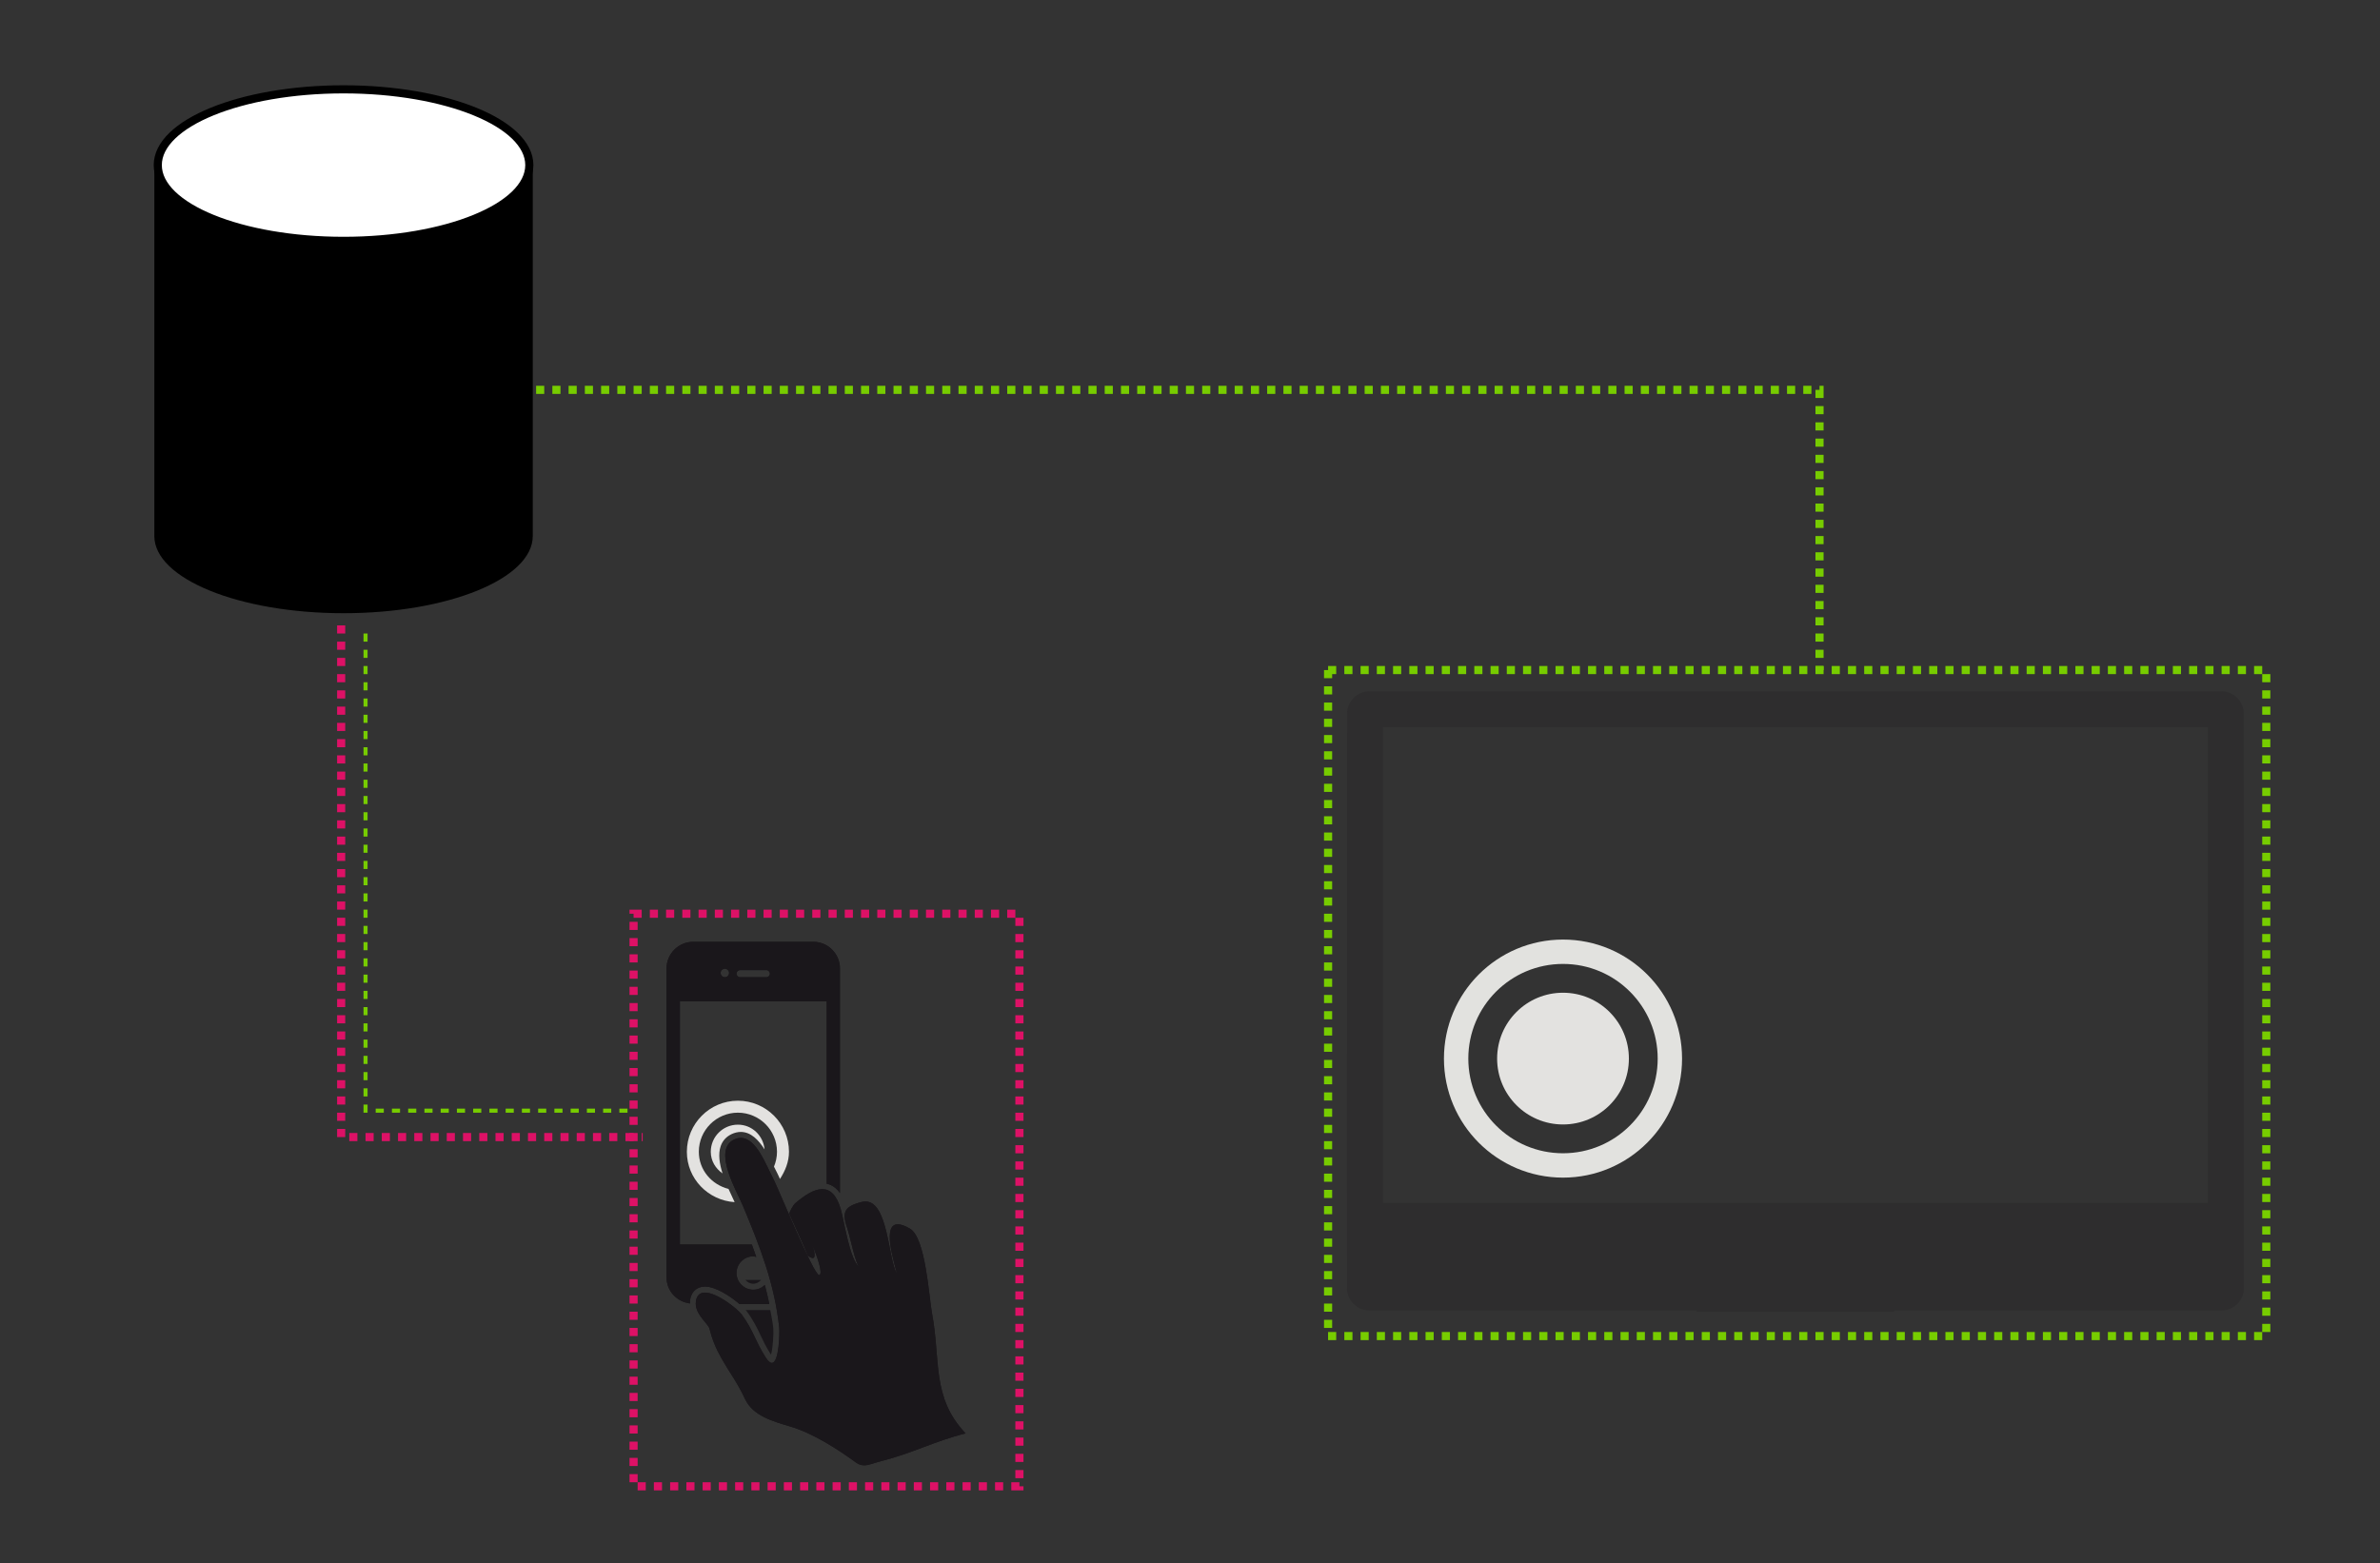 <?xml version="1.0" encoding="UTF-8" standalone="no"?>
<svg width="586px" height="385px" viewBox="0 0 586 385" version="1.1" xmlns="http://www.w3.org/2000/svg" xmlns:xlink="http://www.w3.org/1999/xlink" xmlns:sketch="http://www.bohemiancoding.com/sketch/ns">
    <rect x="0" y="0" width="586" height="385" fill="#333333" stroke="none"/>
    <!-- Generator: Sketch 3.3.1 (12005) - http://www.bohemiancoding.com/sketch -->
    <title>architektur-s3</title>
    <desc>Created with Sketch.</desc>
    <defs></defs>
    <g id="Page-1" stroke="none" stroke-width="1" fill="none" fill-rule="evenodd" sketch:type="MSPage">
        <g id="architektur-s3" sketch:type="MSArtboardGroup">
            <g id="Server" sketch:type="MSLayerGroup" transform="translate(38, 22)">
                <path d="M93.177,110 C93.177,120.493 72.318,129 46.588,129 C20.858,129 0,120.493 0,110 L0,19 L93.177,19 L93.177,110 Z" id="Oval-1-Copy" fill="#000000" sketch:type="MSShapeGroup"></path>
                <ellipse id="Oval-1" stroke="#000000" stroke-width="2" fill="#FFFFFF" sketch:type="MSShapeGroup" cx="46.588" cy="18.655" rx="45.741" ry="18.655"></ellipse>
            </g>
            <path d="M340.487,296.182 L340.487,179.085 L543.658,179.085 L543.658,281.059 L543.658,282.721 L543.658,296.182 L340.487,296.182 Z M417.777,323 L417.777,322.693 L337.176,322.693 C334.121,322.693 331.645,320.217 331.645,317.177 L331.694,175.361 C331.907,172.506 334.264,170.243 337.176,170.243 L546.969,170.243 C549.879,170.243 552.239,172.506 552.436,175.361 L552.461,240.58 L552.461,247.949 L552.473,270.039 L552.473,277.402 L552.485,317.177 C552.485,320.217 550.009,322.693 546.969,322.693 L466.366,322.693 L466.366,323 L417.777,323 Z" id="Fill-29-Copy" opacity="0.2" fill="#1A171B" sketch:type="MSShapeGroup"></path>
            <path d="M448,96 L132,96 L132,165" id="Path-160-Copy" stroke="#77CC00" stroke-width="2" stroke-dasharray="2" sketch:type="MSShapeGroup" transform="translate(290, 130.5) scale(-1, 1) translate(-290, -130.5) "></path>
            <path d="M184.121,179.879 L58.121,179.879 L58.121,254.121" id="Path-160-Copy-3" stroke="#DD1166" stroke-width="2" stroke-dasharray="2" sketch:type="MSShapeGroup" transform="translate(121.121, 217) rotate(-90) translate(-121.121, -217) "></path>
            <path d="M181.25,182.25 L63.75,182.25 L63.75,247.249" id="Path-160-Copy-4" stroke="#77CC00" stroke-dasharray="2" sketch:type="MSShapeGroup" transform="translate(122.5, 214.749) rotate(-90) translate(-122.5, -214.749) "></path>
            <g id="Fill-43-Copy-+-Fill-43-Copy-2-Copy" sketch:type="MSLayerGroup" transform="translate(358, 234)">
                <path d="M26.842,10.456 C17.882,10.456 10.62,17.719 10.62,26.676 C10.62,35.633 17.882,42.896 26.842,42.896 C35.8,42.896 43.062,35.633 43.062,26.676 C43.062,17.719 35.8,10.456 26.842,10.456" id="Fill-43-Copy" fill="#E3E2E0" sketch:type="MSShapeGroup"></path>
                <path d="M26.843,0.364 C12.308,0.364 0.526,12.145 0.526,26.676 C0.526,41.207 12.308,52.988 26.843,52.988 C41.374,52.988 53.155,41.207 53.155,26.676 C53.155,12.145 41.374,0.364 26.843,0.364" id="Fill-43-Copy-2" stroke="#E2E2DF" stroke-width="6" sketch:type="MSShapeGroup"></path>
            </g>
            <g id="Group-Copy" sketch:type="MSLayerGroup" transform="translate(164, 231)">
                <path d="M19.813,91.826 C21.532,94.168 22.428,96.045 23.281,97.858 C23.95,99.262 24.636,100.714 25.754,102.457 C25.778,102.506 25.814,102.551 25.836,102.588 C26.322,100.914 26.507,97.284 26.404,96.103 C26.237,94.548 25.933,93.087 25.66,91.601 L19.591,91.601 C19.636,91.659 19.776,91.778 19.813,91.826" id="Fill-8-Copy" fill="#1A171B" sketch:type="MSShapeGroup"></path>
                <path d="M21.471,85.114 C22.248,85.114 22.91,84.737 23.393,84.181 L19.536,84.181 C20.019,84.737 20.681,85.114 21.471,85.114" id="Fill-13-Copy" fill="#1A171B" sketch:type="MSShapeGroup"></path>
                <path d="M14.473,7.55 C15.048,7.55 15.509,8.009 15.509,8.589 C15.509,9.166 15.048,9.64 14.473,9.64 C13.896,9.64 13.435,9.166 13.435,8.589 C13.435,8.009 13.896,7.55 14.473,7.55 M18.243,7.882 L24.691,7.882 C25.174,7.882 25.563,8.282 25.563,8.765 C25.563,9.251 25.174,9.64 24.691,9.64 L18.243,9.64 C17.736,9.64 17.347,9.251 17.347,8.765 C17.347,8.282 17.736,7.882 18.243,7.882 M5.905,89.97 C5.905,89.757 5.844,89.545 5.881,89.323 C6.139,87.127 7.518,85.821 9.571,85.821 C12.277,85.821 15.922,88.26 18.103,90.134 L25.42,90.134 C25.104,88.542 24.728,86.966 24.315,85.42 C23.573,86.14 22.583,86.586 21.475,86.586 C19.188,86.586 17.347,84.749 17.347,82.474 C17.347,80.211 19.188,78.37 21.475,78.37 C21.736,78.37 21.958,78.48 22.207,78.522 C21.851,77.511 21.508,76.484 21.11,75.457 L3.402,75.457 L3.402,15.59 L39.544,15.59 L39.544,60.489 C40.641,60.726 41.795,61.337 42.809,62.788 L42.809,7.471 C42.809,3.851 39.86,0.914 36.255,0.914 L6.692,0.914 C3.05,0.914 0.113,3.851 0.113,7.471 L0.113,83.567 C0.113,86.917 2.661,89.569 5.905,89.97" id="Fill-39-Copy-3" fill="#1A171B" sketch:type="MSShapeGroup"></path>
                <path d="M26.582,56.312 C26.898,56.986 27.207,57.587 27.466,58.067 C27.584,58.292 27.842,58.884 28.043,59.319 C29.315,57.351 30.26,55.133 30.26,52.621 C30.26,45.693 24.614,40.047 17.682,40.047 C10.751,40.047 5.12,45.693 5.12,52.621 C5.12,59.261 10.338,64.589 16.88,65.023 C16.81,64.868 16.765,64.765 16.68,64.589 C16.279,63.738 15.82,62.772 15.374,61.77 C11.21,60.71 8.063,57.105 8.063,52.621 C8.063,47.306 12.376,42.993 17.682,42.993 C22.985,42.993 27.311,47.306 27.311,52.621 C27.311,53.921 27.028,55.145 26.57,56.275 C26.57,56.287 26.582,56.3 26.582,56.312" id="Fill-135-Copy" fill="#E3E2E0" sketch:type="MSShapeGroup"></path>
                <path d="M16.141,48.267 C16.885,47.924 17.65,47.736 18.391,47.736 C20.915,47.736 22.78,49.74 24.251,52.037 C23.932,48.632 21.162,45.944 17.687,45.944 C13.996,45.944 11.004,48.939 11.004,52.617 C11.004,54.868 12.192,56.754 13.902,57.953 C13.137,55.551 12.784,53.145 13.453,51.214 C13.926,49.88 14.832,48.89 16.141,48.267" id="Fill-136-Copy" fill="#E3E2E0" sketch:type="MSShapeGroup"></path>
                <path d="M13.587,103.383 C15.944,107.519 17.429,109.229 19.458,113.533 C21.423,117.692 26.307,118.992 30.572,120.276 C36.063,121.901 42.114,125.744 46.731,129.127 C47.441,129.644 48.097,129.835 48.772,129.835 C49.962,129.835 51.202,129.246 52.921,128.808 C60.499,126.922 66.161,123.858 73.751,121.971 C65.307,113.084 67.643,103.82 65.499,92.515 C64.709,88.259 63.928,73.841 60.065,71.554 C58.78,70.791 57.79,70.472 57.061,70.472 C53.179,70.472 56.055,79.466 56.809,82.555 C54.713,79.077 54.676,64.859 49.1,64.859 C48.796,64.859 48.501,64.896 48.17,64.978 C43.55,66.132 43.313,67.76 44.705,71.757 C45.273,73.431 46.639,80.232 47.569,81.021 L47.581,81.021 L47.569,81.021 C45.175,79.053 43.894,69.777 43.01,66.758 C41.983,63.177 40.355,61.819 38.457,61.819 C36.464,61.819 34.144,63.295 31.832,65.272 C31.234,65.804 30.289,67.535 30.371,67.96 C31.717,70.992 34.226,76.389 34.9,78.157 C35.438,78.607 35.842,78.792 36.112,78.792 C36.829,78.792 36.631,77.379 36.088,75.706 C37.336,78.804 38.621,82.555 37.761,82.977 C37.737,82.989 37.713,82.989 37.7,82.989 C36.291,82.989 27.483,61.193 26.164,58.778 C24.676,56.069 22.273,49.208 18.395,49.208 C17.875,49.208 17.323,49.338 16.77,49.596 C11.336,52.19 17.499,62.49 18.984,66.077 C23.157,76.095 26.717,85.134 27.859,95.959 C27.978,97.101 27.835,104.607 26.046,104.607 C25.621,104.607 25.126,104.206 24.515,103.252 C21.894,99.139 21.566,96.725 18.632,92.703 C17.654,91.361 12.596,87.293 9.568,87.293 C8.411,87.293 7.527,87.904 7.339,89.499 C6.947,92.339 9.99,94.659 10.625,95.977 C11.299,98.681 12.22,100.989 13.587,103.383" id="Fill-137-Copy-3" fill="#1A171B" sketch:type="MSShapeGroup"></path>
                <path d="M14.473,7.55 C15.048,7.55 15.509,8.009 15.509,8.589 C15.509,9.166 15.048,9.64 14.473,9.64 C13.896,9.64 13.435,9.166 13.435,8.589 C13.435,8.009 13.896,7.55 14.473,7.55 M18.243,7.882 L24.691,7.882 C25.174,7.882 25.563,8.282 25.563,8.765 C25.563,9.251 25.174,9.64 24.691,9.64 L18.243,9.64 C17.736,9.64 17.347,9.251 17.347,8.765 C17.347,8.282 17.736,7.882 18.243,7.882 M5.905,89.97 C5.905,89.757 5.844,89.545 5.881,89.323 C6.139,87.127 7.518,85.821 9.571,85.821 C12.277,85.821 15.922,88.26 18.103,90.134 L25.42,90.134 C25.104,88.542 24.728,86.966 24.315,85.42 C23.573,86.14 22.583,86.586 21.475,86.586 C19.188,86.586 17.347,84.749 17.347,82.474 C17.347,80.211 19.188,78.37 21.475,78.37 C21.736,78.37 21.958,78.48 22.207,78.522 C21.851,77.511 21.508,76.484 21.11,75.457 L3.402,75.457 L3.402,15.59 L39.544,15.59 L39.544,60.489 C40.641,60.726 41.795,61.337 42.809,62.788 L42.809,7.471 C42.809,3.851 39.86,0.914 36.255,0.914 L6.692,0.914 C3.05,0.914 0.113,3.851 0.113,7.471 L0.113,83.567 C0.113,86.917 2.661,89.569 5.905,89.97" id="Fill-39-Copy-2" fill="#1A171B" sketch:type="MSShapeGroup"></path>
                <path d="M13.587,103.383 C15.944,107.519 17.429,109.229 19.458,113.533 C21.423,117.692 26.307,118.992 30.572,120.276 C36.063,121.901 42.114,125.744 46.731,129.127 C47.441,129.644 48.097,129.835 48.772,129.835 C49.962,129.835 51.202,129.246 52.921,128.808 C60.499,126.922 66.161,123.858 73.751,121.971 C65.307,113.084 67.643,103.82 65.499,92.515 C64.709,88.259 63.928,73.841 60.065,71.554 C58.78,70.791 57.79,70.472 57.061,70.472 C53.179,70.472 56.055,79.466 56.809,82.555 C54.713,79.077 54.676,64.859 49.1,64.859 C48.796,64.859 48.501,64.896 48.17,64.978 C43.55,66.132 43.313,67.76 44.705,71.757 C45.273,73.431 46.639,80.232 47.569,81.021 L47.581,81.021 L47.569,81.021 C45.175,79.053 43.894,69.777 43.01,66.758 C41.983,63.177 40.355,61.819 38.457,61.819 C36.464,61.819 34.144,63.295 31.832,65.272 C31.234,65.804 30.289,67.535 30.371,67.96 C31.717,70.992 34.226,76.389 34.9,78.157 C35.438,78.607 35.842,78.792 36.112,78.792 C36.829,78.792 36.631,77.379 36.088,75.706 C37.336,78.804 38.621,82.555 37.761,82.977 C37.737,82.989 37.713,82.989 37.7,82.989 C36.291,82.989 27.483,61.193 26.164,58.778 C24.676,56.069 22.273,49.208 18.395,49.208 C17.875,49.208 17.323,49.338 16.77,49.596 C11.336,52.19 17.499,62.49 18.984,66.077 C23.157,76.095 26.717,85.134 27.859,95.959 C27.978,97.101 27.835,104.607 26.046,104.607 C25.621,104.607 25.126,104.206 24.515,103.252 C21.894,99.139 21.566,96.725 18.632,92.703 C17.654,91.361 12.596,87.293 9.568,87.293 C8.411,87.293 7.527,87.904 7.339,89.499 C6.947,92.339 9.99,94.659 10.625,95.977 C11.299,98.681 12.22,100.989 13.587,103.383" id="Fill-137-Copy-2" fill="#1A171B" sketch:type="MSShapeGroup"></path>
                <path d="M47.567,81.017 L47.58,81.017" id="Stroke-138-Copy" stroke-linecap="round" stroke-linejoin="round" sketch:type="MSShapeGroup"></path>
            </g>
            <rect id="Rectangle-12" stroke="#DD1166" stroke-width="2" stroke-dasharray="2" sketch:type="MSShapeGroup" x="156" y="225" width="95" height="141"></rect>
            <rect id="Rectangle-13" stroke="#77CC00" stroke-width="2" stroke-dasharray="2" sketch:type="MSShapeGroup" x="327" y="165" width="231" height="164"></rect>
        </g>
    </g>
</svg>